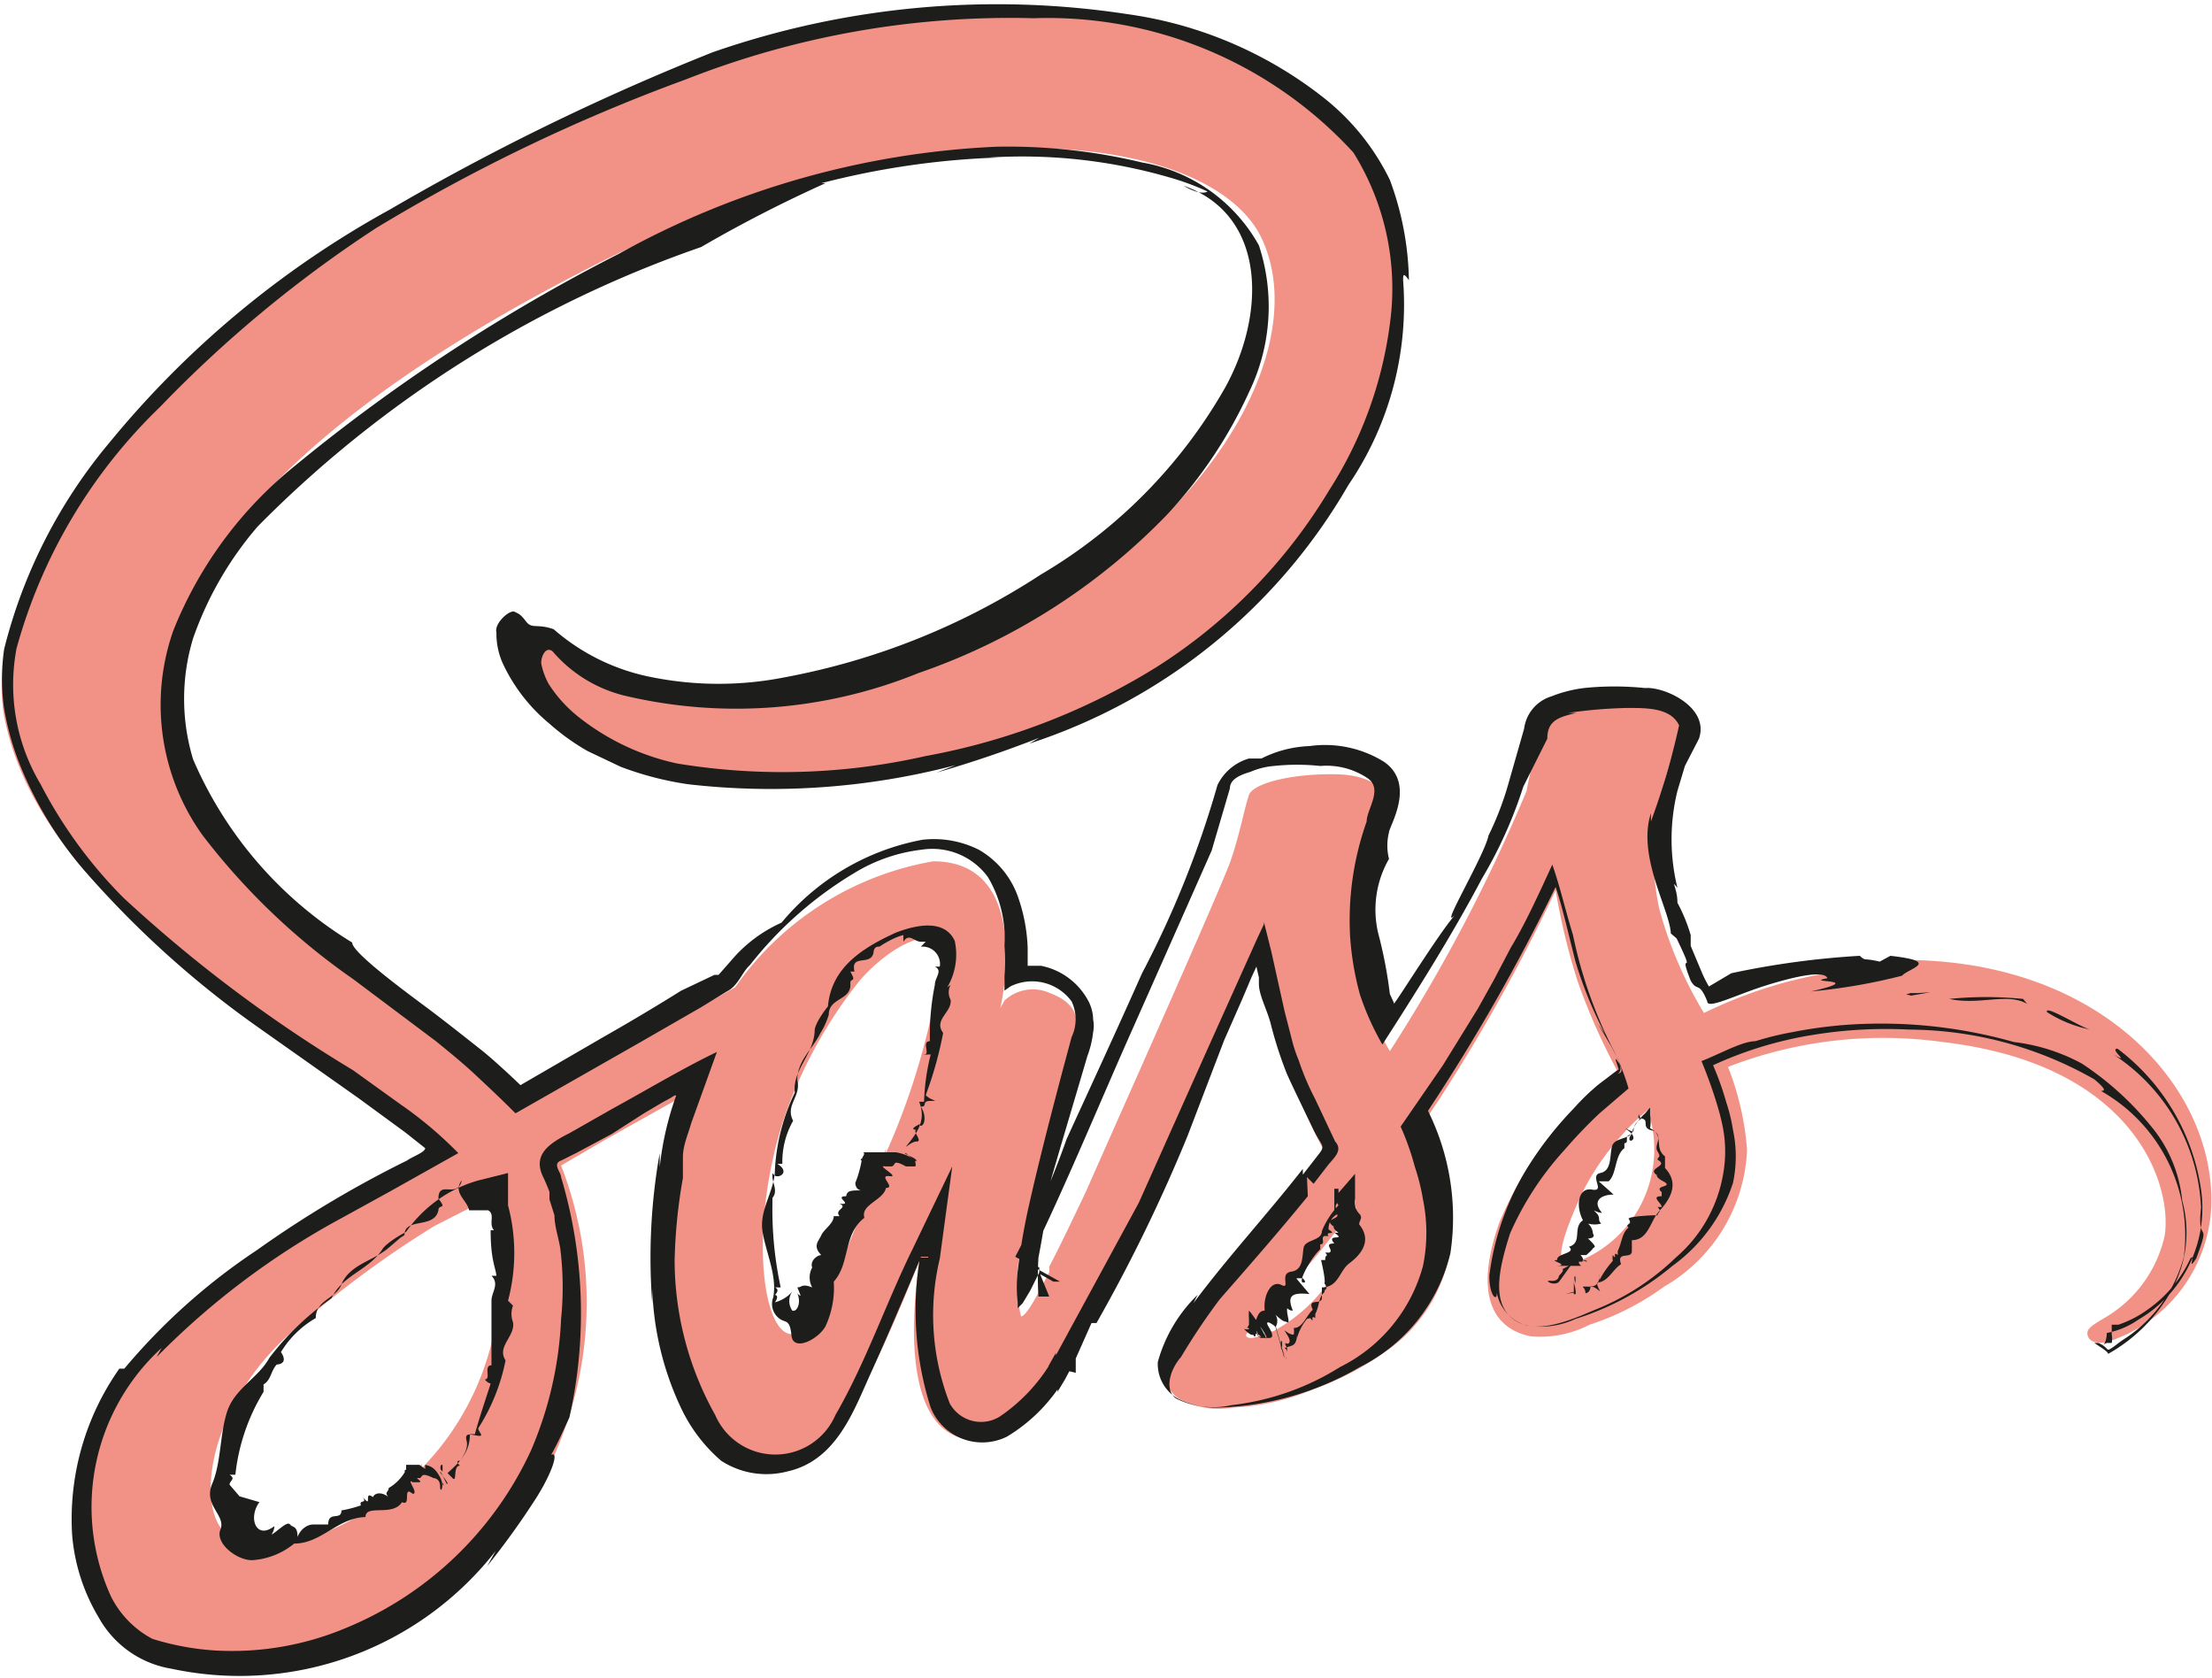 <svg id="b0d4d2f1-be71-478d-9abf-fb3bffc0141b" data-name="Calque 1" xmlns="http://www.w3.org/2000/svg" viewBox="0 0 26.69 20.24"><path d="M12.83,15.37Zm10.38-3.62a5.47,5.47,0,0,0-2.42.56,4.91,4.91,0,0,1-.54-1.26A3.27,3.27,0,0,1,20.2,10a7.94,7.94,0,0,1,.32-1.13s-.06-.28-.6-.28-1,.1-1.05.24a4.52,4.52,0,0,0-.22.8A20,20,0,0,1,17,12.77a3.31,3.31,0,0,1-.37-.92,3.27,3.27,0,0,1,0-1,8.7,8.7,0,0,1,.32-1.14s-.06-.27-.6-.28-1,.11-1.05.25-.11.47-.22.79-1.41,3.23-1.75,4c-.18.38-.33.69-.44.9a.43.43,0,0,1,0,.07l0,0-.15.28h0c-.07.13-.15.25-.19.25a1.78,1.78,0,0,1,0-.82c.2-1,.66-2.58.66-2.63s.09-.3-.31-.45a.5.5,0,0,0-.55.09s-.05.09-.05.09.42-1.77-.81-1.77A3.68,3.68,0,0,0,9.1,12L7.31,13l-.86.48-.06-.07C4.9,11.78,2.14,10.66,2.26,8.52c0-.78.31-2.82,5.3-5.31,4.08-2,7.34-1.47,7.9-.23.81,1.77-1.74,5.07-6,5.54A3.16,3.16,0,0,1,6.8,7.84c-.22-.24-.25-.26-.34-.21s0,.29,0,.42A2.53,2.53,0,0,0,8,9.25a8,8,0,0,0,5-.49c2.58-1,4.58-3.75,4-6.06S12.46-.42,8.77.88A18.59,18.59,0,0,0,2.5,4.48C.47,6.38.14,8,.28,8.73c.47,2.45,3.85,4,5.21,5.24l-.19.1c-.68.34-3.26,1.69-3.9,3.11-.73,1.62.12,2.78.68,2.94A4.16,4.16,0,0,0,6.56,18.3,4.55,4.55,0,0,0,7,14.15s0,0,0,0l.53-.31,1-.56A6.7,6.7,0,0,0,8.1,15a3.72,3.72,0,0,0,.8,2.57.89.89,0,0,0,.64.21c.57,0,.83-.48,1.12-1s.67-1.5.67-1.5-.4,2.18.68,2.18c.39,0,.78-.51,1-.77h0l0-.05a.51.51,0,0,1,.07-.1v0c.15-.27.5-.89,1-1.91.67-1.33,1.32-3,1.32-3a7.94,7.94,0,0,0,.26,1.07A8.46,8.46,0,0,0,16.22,14L16,14.3h0c-.13.17-.27.35-.42.52a16.68,16.68,0,0,0-1.25,1.57.43.43,0,0,0,.12.57,1,1,0,0,0,.65.11,2.88,2.88,0,0,0,1-.23,3.53,3.53,0,0,0,.84-.44,1.85,1.85,0,0,0,.81-1.66,3.21,3.21,0,0,0-.3-1.17l.14-.21A21.44,21.44,0,0,0,19,10.83a8.08,8.08,0,0,0,.26,1.08A7.55,7.55,0,0,0,19.74,13a4.47,4.47,0,0,0-1.42,1.84c-.31.88-.07,1.28.38,1.37a1.3,1.3,0,0,0,.71-.14,3.19,3.19,0,0,0,.9-.46,2,2,0,0,0,1-1.65,3.41,3.41,0,0,0-.23-1,5.19,5.19,0,0,1,2.59-.3c2.32.27,2.77,1.72,2.68,2.33a1.53,1.53,0,0,1-.73,1c-.17.1-.22.14-.2.21s.09.1.23.08a1.8,1.8,0,0,0,1.26-1.61c.07-1.42-1.29-3-3.71-3Zm-17.89,6c-.76.84-1.84,1.16-2.3.89s-.3-1.52.65-2.41a12.38,12.38,0,0,1,1.8-1.35L6,14.61l0,0,.12-.07a3.31,3.31,0,0,1-.8,3.26Zm5.6-3.8c-.26.65-.83,2.32-1.17,2.23s-.47-1.35-.06-2.6a5.57,5.57,0,0,1,.92-1.67c.42-.47.88-.62,1-.43A8.54,8.54,0,0,1,10.92,14Zm4.63,2.2c-.12.06-.22.1-.27.07s.05-.1.05-.1.57-.62.8-.9l.46-.58v.06a1.92,1.92,0,0,1-1,1.45Zm3.56-.81c-.08-.06-.07-.25.21-.86a3.25,3.25,0,0,1,.79-1,1.38,1.38,0,0,1,.08.45,1.45,1.45,0,0,1-1.08,1.43Z" transform="translate(-0.23 -0.09)" style="fill:#f29286"/><path d="M12.83,15.37Zm10.38-3.62a5.47,5.47,0,0,0-2.42.56,4.91,4.91,0,0,1-.54-1.26A3.27,3.27,0,0,1,20.2,10a7.94,7.94,0,0,1,.32-1.13s-.06-.28-.6-.28-1,.1-1.05.24a4.52,4.52,0,0,0-.22.8A20,20,0,0,1,17,12.77a3.31,3.31,0,0,1-.37-.92,3.27,3.27,0,0,1,0-1,8.7,8.7,0,0,1,.32-1.14s-.06-.27-.6-.28-1,.11-1.05.25-.11.47-.22.79-1.41,3.23-1.75,4c-.18.38-.33.69-.44.9a.43.43,0,0,1,0,.07l0,0-.15.28h0c-.07.13-.15.25-.19.25a1.78,1.78,0,0,1,0-.82c.2-1,.66-2.58.66-2.63s.09-.3-.31-.45a.5.5,0,0,0-.55.09s-.05.09-.05.09.42-1.77-.81-1.77A3.68,3.68,0,0,0,9.1,12L7.31,13l-.86.48-.06-.07C4.9,11.78,2.14,10.66,2.26,8.52c0-.78.31-2.82,5.3-5.31,4.08-2,7.34-1.47,7.9-.23.81,1.77-1.74,5.07-6,5.54A3.16,3.16,0,0,1,6.8,7.84c-.22-.24-.25-.26-.34-.21s0,.29,0,.42A2.53,2.53,0,0,0,8,9.25a8,8,0,0,0,5-.49c2.58-1,4.58-3.75,4-6.06S12.46-.42,8.77.88A18.59,18.59,0,0,0,2.5,4.48C.47,6.38.14,8,.28,8.73c.47,2.45,3.85,4,5.21,5.24l-.19.1c-.68.34-3.26,1.69-3.9,3.11-.73,1.62.12,2.78.68,2.94A4.16,4.16,0,0,0,6.56,18.3,4.55,4.55,0,0,0,7,14.15s0,0,0,0l.53-.31,1-.56A6.7,6.7,0,0,0,8.1,15a3.72,3.72,0,0,0,.8,2.57.89.89,0,0,0,.64.21c.57,0,.83-.48,1.12-1s.67-1.5.67-1.5-.4,2.18.68,2.18c.39,0,.78-.51,1-.77h0l0-.05a.51.51,0,0,1,.07-.1v0c.15-.27.5-.89,1-1.91.67-1.33,1.32-3,1.32-3a7.94,7.94,0,0,0,.26,1.07A8.46,8.46,0,0,0,16.22,14L16,14.3h0c-.13.17-.27.35-.42.52a16.68,16.68,0,0,0-1.25,1.57.43.43,0,0,0,.12.57,1,1,0,0,0,.65.11,2.88,2.88,0,0,0,1-.23,3.53,3.53,0,0,0,.84-.44,1.85,1.85,0,0,0,.81-1.66,3.21,3.21,0,0,0-.3-1.17l.14-.21A21.44,21.44,0,0,0,19,10.83a8.08,8.08,0,0,0,.26,1.08A7.55,7.55,0,0,0,19.74,13a4.47,4.47,0,0,0-1.42,1.84c-.31.88-.07,1.28.38,1.37a1.3,1.3,0,0,0,.71-.14,3.19,3.19,0,0,0,.9-.46,2,2,0,0,0,1-1.65,3.41,3.41,0,0,0-.23-1,5.19,5.19,0,0,1,2.59-.3c2.32.27,2.77,1.72,2.68,2.33a1.53,1.53,0,0,1-.73,1c-.17.1-.22.14-.2.21s.09.1.23.08a1.8,1.8,0,0,0,1.26-1.61c.07-1.42-1.29-3-3.71-3Zm-17.89,6c-.76.84-1.84,1.16-2.3.89s-.3-1.52.65-2.41a12.38,12.38,0,0,1,1.8-1.35L6,14.61l0,0,.12-.07a3.31,3.31,0,0,1-.8,3.26Zm5.6-3.8c-.26.65-.83,2.32-1.17,2.23s-.47-1.35-.06-2.6a5.57,5.57,0,0,1,.92-1.67c.42-.47.88-.62,1-.43A8.54,8.54,0,0,1,10.92,14Zm4.63,2.2c-.12.06-.22.1-.27.07s.05-.1.05-.1.57-.62.8-.9l.46-.58v.06a1.92,1.92,0,0,1-1,1.45Zm3.56-.81c-.08-.06-.07-.25.21-.86a3.25,3.25,0,0,1,.79-1,1.38,1.38,0,0,1,.08.45,1.45,1.45,0,0,1-1.08,1.43Z" transform="translate(-0.23 -0.09)" style="fill:none"/><polygon points="18.89 15.61 18.89 15.61 19 15.59 19 15.6 19.01 15.6 18.99 15.55 19 15.57 19 15.58 19 15.58 19 15.58 18.89 15.61 18.89 15.61" style="fill:#1d1d1b"/><path d="M19.22,15.55v0l0,.15C19.28,15.74,19.2,15.5,19.22,15.55Z" transform="translate(-0.23 -0.09)" style="fill:#1d1d1b"/><path d="M19.24,15.57s0,0,0-.06S19.21,15.5,19.24,15.57Z" transform="translate(-0.23 -0.09)" style="fill:#1d1d1b"/><path d="M19.92,15.1h0Z" transform="translate(-0.23 -0.09)" style="fill:#1d1d1b"/><path d="M19.88,14.79l0,0c.06.09-.05.05,0,.11v0c-.08.06-.08.18-.13.28l0,0s0,.05,0,.05l0,0c-.07-.06,0,.08-.06,0a.21.21,0,0,0,0,.07,1.14,1.14,0,0,0-.16.23.24.24,0,0,1,0-.07c0,.17-.1.15-.17.15s0,0,0,.08,0-.11,0,0v0s0-.09,0,0a.06.06,0,0,1,0,0s.07,0,.06-.11c0,.07,0,0,.08.06s0,0,0-.08c.13,0,.19-.16.29-.22-.06-.16.12-.06.13-.15h0s0-.08,0-.08l0-.06c.2,0,.22-.23.33-.35s.26-.32.07-.52h0s0-.09,0-.14h0c-.14-.11,0-.25-.18-.34a.5.5,0,0,0,0-.16l0-.09-.06.07a.62.62,0,0,0-.15.2l0,0c0,.12-.22.08-.25.2s0,.29-.14.32.07.23-.1.2-.2.2-.11.37c-.13.09,0,.27-.17.32.1.08-.16.08-.14.16h0c-.12,0,.16.06,0,.07h0c-.09,0,.21,0,.1,0h.05l-.07,0h.06c-.16.08,0,0-.12.12,0,0,0,.07-.1.06s.06.08.11,0l.13-.18,0,0,0,0h0l.05,0h.05c.06,0,0,0,0-.05s0,0-.09,0c.11,0,.15,0,.14,0h0c.15,0-.12-.05.05,0-.12,0,0,0-.08-.08l.07,0s.07-.06.08-.08.07,0-.06-.12c0,0,.1,0,.06-.06h0s0-.07-.06-.12a.31.31,0,0,0,.16,0c-.05-.05,0-.07-.06-.13s0,0,.07,0c-.13-.15,0-.22.14-.22h0l-.18-.16h0s.08,0,.07,0l0,0s.08,0,0,0l0,0,0,0,.05,0c.1-.09.07-.31.19-.4v0l0-.06,0,0c.06,0,0-.08.06-.1s0,0,0,.05.11,0,0-.09,0,0,.05,0a.16.16,0,0,1,.09-.15L20,13.53v.05c.17,0,0,.12.18.15h0c.13.07,0,.17.05.25s0,.06,0,.1h0c.15.08-.15.1,0,.19h-.05c.08,0,0,0,.1.06h0c.18.09-.11.05,0,.14l0,0s0,.05,0,.05h0c-.14,0,0,.08,0,.13l-.05,0c.06.06,0,.06,0,.1h0l0,0-.05,0S19.9,14.76,19.88,14.79Z" transform="translate(-0.23 -0.09)" style="fill:#1d1d1b"/><path d="M19.64,15.12h0Z" transform="translate(-0.23 -0.09)" style="fill:#1d1d1b"/><path d="M19.19,15.27h0Z" transform="translate(-0.23 -0.09)" style="fill:#1d1d1b"/><polygon points="15.32 15.75 15.32 15.74 15.5 16.38 15.5 16.38 15.5 16.38 15.48 16.34 15.49 16.35 15.49 16.36 15.49 16.36 15.32 15.76 15.32 15.75 15.32 15.75" style="fill:#1d1d1b"/><path d="M15.69,16.34l0,0,.06.14C15.78,16.52,15.65,16.3,15.69,16.34Z" transform="translate(-0.23 -0.09)" style="fill:#1d1d1b"/><path d="M15.7,16.35s0,0,0-.06S15.66,16.29,15.7,16.35Z" transform="translate(-0.23 -0.09)" style="fill:#1d1d1b"/><path d="M16.26,15.86h0Z" transform="translate(-0.23 -0.09)" style="fill:#1d1d1b"/><path d="M16.21,15.57l0,0c.06.09,0,.05,0,.11v0c-.07.05-.06.17-.11.26v0s0,.05,0,.05l0,0c-.07-.05,0,.08-.06,0L16,16a.62.62,0,0,0-.12.23l0-.06c0,.16-.06.15-.12.17s0,0,0,.07,0-.1,0-.06v0s-.05-.08,0-.05,0,0,0,0,.07,0,0-.11,0,0,.08,0a.2.2,0,0,0,0-.08c.11,0,.15-.15.23-.22-.07-.15.1-.05.11-.14h0s0-.07,0-.07l0-.06c.2,0,.21-.2.33-.29s.29-.26.12-.47h0c0-.05.05-.08,0-.13h0a.2.2,0,0,1-.05-.18l0-.3-.2.23a.14.14,0,0,0,0,.15,1,1,0,0,0-.2.31l0,0c0,.12-.2.1-.22.2s0,.27-.15.29,0,.22-.12.16-.22.12-.2.31c-.14,0-.07.27-.25.22,0,0,0,0,0,0s0,0,0,0,.08.09.11.07v0c.06.1,0-.17.06,0h0c0,.07-.06-.21,0-.11l0,0s0,0,0,.05,0-.07,0-.05,0-.05.1.13c0,0,0,.07,0,.11s0,0,0-.08a1.05,1.05,0,0,0-.12-.21l0,.06,0-.07s-.06-.09-.09-.12h0c0,.07,0,0,0,0v0c0-.07,0,.15,0,0a.07.07,0,0,1,0,0,.58.58,0,0,0,0,.1s0,.08,0,.07h0c-.05.09,0,0,0,.06l.08.05c.05,0,.12.09,0,0l.06.05s.08,0,.1,0,.08,0,0-.13.1,0,.08,0v0a.14.14,0,0,0,0-.15c.11.1.1.07.14.09s0-.08,0-.14,0,0,.07,0c-.08-.19,0-.22.2-.2h0l-.16-.19,0,0s.08,0,.08,0l0,0s.08,0,0,0l0,0,0,0s.06.06,0,.05.1-.3.21-.4l0,0,0-.06,0,0c.07,0,0-.08.05-.1l.05,0c-.05-.07.12,0,0-.08l0,0a.2.2,0,0,1,.12-.19c-.1-.15.06-.11,0-.24l0,0v-.06l-.05,0c0,.07,0,.13,0,.19s0,.06,0,.09h0c.14.09-.17.07,0,.18l-.05,0c.08,0,0,0,.1.07h-.05c.16.11-.11,0,0,.13l0,0s0,.05,0,0h0c-.14,0,0,.08-.06.11l-.05,0c.05.06,0,0,0,.09l0,0,0,0-.05,0S16.23,15.54,16.21,15.57Z" transform="translate(-0.23 -0.09)" style="fill:#1d1d1b"/><path d="M16,15.88Z" transform="translate(-0.23 -0.09)" style="fill:#1d1d1b"/><path d="M15.38,15.94h0Z" transform="translate(-0.23 -0.09)" style="fill:#1d1d1b"/><polygon points="10.69 13.88 11.01 14 11.01 14 11.01 14 11.01 14 11.02 14 10.98 13.97 10.99 13.99 11 13.99 11 14 11 14 11 14 11 14 10.69 13.88" style="fill:#1d1d1b"/><path d="M11.16,14h0l.12.1C11.33,14.07,11.1,14,11.16,14Z" transform="translate(-0.23 -0.09)" style="fill:#1d1d1b"/><path d="M11.18,14s0,0,0,0S11.11,13.93,11.18,14Z" transform="translate(-0.23 -0.09)" style="fill:#1d1d1b"/><path d="M11.71,12.24h0Z" transform="translate(-0.23 -0.09)" style="fill:#1d1d1b"/><path d="M11.57,11.75l-.06,0c.1.05,0,.13,0,.22h0a3.07,3.07,0,0,0-.06.68l0,0s0,0,0,0h0c-.1,0,0,.15-.06.16s0,0,.07,0a2.61,2.61,0,0,0-.08.57l-.06,0c.08.2,0,.34-.11.48s0,0,.08,0-.06-.13,0-.14h0s-.09,0,0-.05,0,0,.05,0,.07-.13,0-.23c.09,0,0-.07.12-.07s0,0-.06-.07a4.61,4.61,0,0,0,.21-.75c-.12-.16.11-.25.09-.4h0a.19.19,0,0,1,0-.18L11.66,12a.78.78,0,0,0,.09-.56c-.12-.26-.45-.2-.71-.1-.44.2-.78.44-.82.89,0,0,0,0,0,0s-.14.17-.16.28h0c0,.29-.27.48-.24.76a2.46,2.46,0,0,0-.24.93h0c0,.25-.19.48-.15.74s.18.54.13.8a.22.22,0,0,0,.08.26c.07.05.12,0,.14.2s.32.05.41-.11a1.1,1.1,0,0,0,.1-.54c.2-.22.11-.57.37-.77-.05-.16.23-.21.26-.36h0c.13,0-.12-.17.06-.14h0c.09,0-.18-.14-.07-.12l0,0s.05,0,.07,0-.07,0,0,0,0-.1.18,0c0,0,.09,0,.11,0s0-.06,0-.08a.61.61,0,0,0-.23-.09l.06,0H10.8s-.12,0-.17,0h0c.06,0,0,.06,0,.08h0c-.07,0,.13.1,0,0a1.38,1.38,0,0,1-.08.29s0,.08.07.09c-.12,0-.17,0-.18.07h0c-.16,0,.1.11-.08.09.11.05-.07.07,0,.15l-.07,0c0,.09-.12.16-.15.23s-.11.13,0,.24c-.05,0-.14.07-.11.15h0a.25.25,0,0,0,0,.24c-.13-.05-.12,0-.18,0a1.12,1.12,0,0,1,.05.13c0-.06,0,0-.05-.06.05.11,0,.23-.06.21a.2.2,0,0,1,0-.23h0a.42.42,0,0,1-.21.13h0s.06-.08,0-.09h0s.07-.06,0-.09h0l0,0s.08,0,.07,0a4.42,4.42,0,0,1-.1-1l0,0,0-.08h0c.07-.08,0-.18,0-.26s0,0,.06,0,.13-.07,0-.15l.06,0a1,1,0,0,1,.13-.52c-.1-.19.1-.29.05-.49l0,0c0-.24.19-.38.28-.57a.88.88,0,0,0,.1-.22l0,0c0-.21.28-.17.26-.38l0,0c0-.07.08,0,0-.14h.05c-.05-.22.2-.06.23-.23v0s0-.08.07-.07,0,0,0,0,.16-.11.29-.14l0,.08c.07-.11.13,0,.21,0l0,0,.06,0-.06.06,0,0A.21.21,0,0,1,11.57,11.75Z" transform="translate(-0.23 -0.09)" style="fill:#1d1d1b"/><path d="M11.41,12.68Z" transform="translate(-0.23 -0.09)" style="fill:#1d1d1b"/><path d="M10.61,14h0Z" transform="translate(-0.23 -0.09)" style="fill:#1d1d1b"/><polygon points="5.43 17.68 5.43 17.68 5.34 17.91 5.34 17.91 5.35 17.91 5.35 17.91 5.36 17.92 5.33 17.87 5.34 17.89 5.34 17.9 5.34 17.91 5.34 17.91 5.34 17.91 5.43 17.68 5.43 17.68 5.43 17.68" style="fill:#1d1d1b"/><path d="M5.55,17.85l0,0,.07.14C5.67,18,5.5,17.82,5.55,17.85Z" transform="translate(-0.23 -0.09)" style="fill:#1d1d1b"/><path d="M5.57,17.84s0,0,0-.06S5.51,17.8,5.57,17.84Z" transform="translate(-0.23 -0.09)" style="fill:#1d1d1b"/><path d="M6.41,16h0Z" transform="translate(-0.23 -0.09)" style="fill:#1d1d1b"/><path d="M6.22,15.48H6.16c.1.1,0,.2,0,.3h0c0,.24,0,.48,0,.73h0s0,0,0,.05l0,0c-.1,0,0,.17-.08.17a.13.13,0,0,0,.07.05c-.06.19-.13.39-.19.61l-.06,0c0,.23-.14.35-.27.47,0,0,0,0,.06.06s0-.15.09-.15l0,0s-.07-.06,0-.06,0,0,0,0,.11-.13.08-.24.06-.07.14-.06,0-.05,0-.09a2.36,2.36,0,0,0,.33-.82c-.11-.17.12-.29.09-.46h0a.28.28,0,0,1,0-.2l-.06-.06a2.24,2.24,0,0,0,0-1.15l0-.14,0-.25L6,14.33a1.59,1.59,0,0,0-.87.62s0,0,0,0-.21.11-.28.2h0c-.16.26-.49.32-.62.6a3.39,3.39,0,0,0-.75.72l0,0c-.13.24-.42.37-.51.65s-.07.61-.18.87.17.38.1.55.21.38.39.37a.89.89,0,0,0,.5-.2c.33,0,.52-.31.86-.32,0-.16.33,0,.44-.18l0,0c.12.06,0-.21.13-.1h0c.08,0-.09-.2,0-.14l0,0s0,0,.07,0-.06-.06,0-.05,0-.09.18,0c0,0,.08,0,.08.1s.06,0,0-.11-.1-.13-.18-.15l0,.05-.07-.05s-.11,0-.16,0h0c0,.07,0,.06,0,.06l0,0c-.06,0,.06.14,0,0a.55.55,0,0,1-.21.22c0,.05-.06.05,0,.11-.09-.07-.17-.05-.19,0a0,0,0,0,1,0,0c-.12-.09,0,.15-.12,0,.06.1-.09,0,0,.15l0-.06a1.45,1.45,0,0,1-.26.07c0,.13-.16,0-.16.17-.05,0-.14,0-.18,0v0c-.07,0-.15.05-.19.15,0-.14-.06-.11-.09-.15s-.12.05-.19.1,0,0,0-.08c-.22.17-.32-.1-.18-.29h0l-.24-.07h0S3,18,3,18H3c0-.05.08-.07,0-.12H3l0,0s.08,0,.07,0a2.41,2.41,0,0,1,.34-1l0,0v-.09l0,0c.09-.05.09-.17.16-.24s0,0,0,0,.15,0,.05-.15l0,0a1.18,1.18,0,0,1,.42-.41c0-.23.26-.23.32-.43l0,0c.11-.22.37-.26.55-.41s.12-.11.2-.16l0,0c0-.22.36-.07.41-.3l0,0c0-.08.11,0,0-.14l0,0c0-.23.22,0,.28-.21v0l0-.06h0v0a0,0,0,0,1,0,.05h0c-.11.15.07.24.09.36H6.12c.09.05,0,.16.07.24h0l0,0H6.15C6.15,15.29,6.21,15.38,6.22,15.48Z" transform="translate(-0.23 -0.09)" style="fill:#1d1d1b"/><path d="M6.12,16.51Z" transform="translate(-0.23 -0.09)" style="fill:#1d1d1b"/><path d="M5,17.67h0A0,0,0,0,0,5,17.67Z" transform="translate(-0.23 -0.09)" style="fill:#1d1d1b"/><polygon points="23.16 11.38 23.16 11.38 22.98 11.99 22.98 11.99 22.98 11.99 22.98 11.99 22.98 11.99 22.99 11.99 23 11.99 23.02 12 23.06 12.01 23.29 11.97 23.13 11.98 23.05 11.98 23.02 11.99 23 11.99 22.99 11.99 22.98 11.99 22.98 11.99 22.98 11.99 22.98 11.99 23.16 11.38 23.16 11.38 23.16 11.38" style="fill:#1d1d1b"/><path d="M24.69,12.2s0,0-.05-.06a4.44,4.44,0,0,0-.89,0C24.12,12.22,24.45,12.06,24.69,12.2Z" transform="translate(-0.23 -0.09)" style="fill:#1d1d1b"/><path d="M24.93,12.3a1.55,1.55,0,0,0,.52.21C25.33,12.48,24.89,12.2,24.93,12.3Z" transform="translate(-0.23 -0.09)" style="fill:#1d1d1b"/><path d="M16.46,16.44l.09-.06Z" transform="translate(-0.23 -0.09)" style="fill:#1d1d1b"/><path d="M15.42,11.88l0,.08c0,.13.09.29.14.47a4.82,4.82,0,0,0,.2.62c.1.22.21.44.31.65s.15.2.09.29l-.21.27,0,0v0a.05.05,0,0,0,0,0v-.07c-.43.55-.91,1.07-1.32,1.62l.05-.1a1.79,1.79,0,0,0-.48.81.48.48,0,0,0,.24.44,1,1,0,0,0,.47.11,3.58,3.58,0,0,0,1.73-.49,2.08,2.08,0,0,0,1.09-1.37,2.89,2.89,0,0,0-.27-1.72A23.33,23.33,0,0,0,19,10.79c.08.23.16.59.24.9a4.92,4.92,0,0,0,.36.88l-.09-.13.16.27.09.17c0,.06.08.13,0,.16s.08,0,0-.13,0,.06,0,.08l-.08.06-.16.12a2.69,2.69,0,0,0-.3.29,4.25,4.25,0,0,0-.55.7,3.23,3.23,0,0,0-.47,1.32c0,.25.1.32.09.2a.51.51,0,0,0,.36.4,1,1,0,0,0,.59-.08,3.42,3.42,0,0,0,1.17-.64,2,2,0,0,0,.73-1,1.53,1.53,0,0,0,0-.64,2,2,0,0,0-.08-.33,3.52,3.52,0,0,0-.16-.45,4.62,4.62,0,0,1,1.23-.37,5.45,5.45,0,0,1,1.14-.06,4.55,4.55,0,0,1,2.23.6c.13.11.14.14.08.14a2,2,0,0,1,1,2,1.7,1.7,0,0,1-.73,1c-.09.06-.16.13-.19.12a.29.29,0,0,0-.11-.08h.07c-.07,0,.1,0,.08,0h0l-.05,0c-.12.05,0,.06,0-.12a1,1,0,0,0,.38-.16,1.56,1.56,0,0,0,.75-1.62,2.6,2.6,0,0,0-1-1.65c-.11,0,.18.2-.05.07a2.33,2.33,0,0,1,1.06,1.92l0-.09c-.06.5.13.12-.06.63-.12.18,0-.07-.07,0a1.54,1.54,0,0,1-.52.62,1.3,1.3,0,0,1-.35.18h-.08v.12a.26.26,0,0,1,0,.1l.09,0H25.5s0,0,.09.06.07.07.08.07a2,2,0,0,0,.76-.76,1.45,1.45,0,0,0,.13-1.09,1.65,1.65,0,0,0-.38-.9,3.67,3.67,0,0,0-.83-.75,2.28,2.28,0,0,0-.82-.26,5.89,5.89,0,0,0-1.77-.22,5.39,5.39,0,0,0-.9.1,3.69,3.69,0,0,0-.45.11c-.16,0-.44.16-.65.24a5.62,5.62,0,0,1,.19.53,2.86,2.86,0,0,1,.07.28,1.53,1.53,0,0,1,0,.56,1.7,1.7,0,0,1-.57,1,3,3,0,0,1-1,.64c-.41.18-.77.29-1,.07s-.11-.65,0-1a3.69,3.69,0,0,1,.65-1,6,6,0,0,1,.43-.45l.35-.3a2.7,2.7,0,0,0-.17-.44,5.43,5.43,0,0,1-.5-1.41c-.09-.29-.16-.6-.25-.85-.17.37-.33.72-.5,1l-.21.4-.19.34-.42.68-.51.74a3.19,3.19,0,0,1,.17.48,2.6,2.6,0,0,1,.1.4,2,2,0,0,1,0,.8,1.92,1.92,0,0,1-1,1.22s0,0,0,0a3.13,3.13,0,0,1-1.31.46,1,1,0,0,1-.67-.08c-.14-.1-.08-.34.06-.5a7.78,7.78,0,0,1,.47-.7c.35-.4.71-.81,1.06-1.24L16,14.29l.08.08.17-.22c.07-.09.19-.18.09-.29l-.24-.51a3.15,3.15,0,0,1-.2-.47,1.69,1.69,0,0,1-.08-.24l-.09-.35-.16-.72-.09-.36s0-.1,0-.06l0,.09-.08.17-.58,1.29-.85,1.9-1,1.84,0,0v.06l0-.09-.09.16.33.08h0v-.55l-.32.46a2.09,2.09,0,0,1-.6.62.43.43,0,0,1-.6-.16,2.93,2.93,0,0,1-.12-1.75l.15-1.11-.48,1c-.32.65-.56,1.36-.93,2a.79.79,0,0,1-1.45,0,3.83,3.83,0,0,1-.49-1.86,6.38,6.38,0,0,1,.1-1l0-.25c0-.14.06-.27.1-.41l.31-.86c-.38.18-.85.46-1.27.69l-.51.29c-.26.13-.45.27-.31.54,0,0,.05.11.07.17l0,.09.06.19c0,.13.05.27.07.4A3.75,3.75,0,0,1,7,16a4.49,4.49,0,0,1-.36,1.58A4.23,4.23,0,0,1,4.4,19.73,3.55,3.55,0,0,1,2.83,20a3.22,3.22,0,0,1-.76-.14,1.17,1.17,0,0,1-.5-.51,2.6,2.6,0,0,1,.61-3s0,0-.06.11a9.37,9.37,0,0,1,2.22-1.67l.6-.33L5.76,14a4.76,4.76,0,0,0-.7-.59L4.49,13h0a16.85,16.85,0,0,1-2.77-2.08,5.55,5.55,0,0,1-1-1.37A2.34,2.34,0,0,1,.43,7.91,6.4,6.4,0,0,1,2.16,5,15,15,0,0,1,4.77,2.84,21.4,21.4,0,0,1,8.5,1.05,10.67,10.67,0,0,1,12.7.31a5,5,0,0,1,3.86,1.62A3.1,3.1,0,0,1,17,4a4.88,4.88,0,0,1-.73,2l0,0a6.48,6.48,0,0,1-2.09,2.14,8,8,0,0,1-2.78,1.07,7.82,7.82,0,0,1-3,.09A2.89,2.89,0,0,1,7.2,8.73a1.63,1.63,0,0,1-.35-.39.84.84,0,0,1-.09-.25c0-.09.06-.21.14-.14a1.66,1.66,0,0,0,.86.53,5.84,5.84,0,0,0,3.55-.27,7.62,7.62,0,0,0,3-1.91,5.57,5.57,0,0,0,1-1.5,2.36,2.36,0,0,0,.11-1.75,2,2,0,0,0-1.41-1,6.93,6.93,0,0,0-1.76-.19A10.33,10.33,0,0,0,7.7,3.15,21.57,21.57,0,0,0,3.8,5.7a4.88,4.88,0,0,0-1.48,2,2.7,2.7,0,0,0,.35,2.46,8.11,8.11,0,0,0,1.82,1.74l1,.75c.16.13.32.26.47.4s.29.27.49.47l1.51-.86.73-.42L9,12.05c.14-.07.18-.23.28-.32a4.62,4.62,0,0,1,1.26-1.11,2,2,0,0,1,.81-.28.83.83,0,0,1,.8.33,1.44,1.44,0,0,1,.2.83,2.22,2.22,0,0,1,0,.37l0,.17c0,.05,0,0,0,0l.07-.05a.59.59,0,0,1,.74.18.5.5,0,0,1,0,.43l-.11.41c-.14.53-.28,1.07-.4,1.6a7.62,7.62,0,0,0-.14.81,1.57,1.57,0,0,0,0,.38s0,.07,0,.07l.06-.06.09-.15h0l.11-.22h0l0-.06h0l0,0c.05,0,0,0,0,0h0v0l-.13-.07c.46-.94.85-1.9,1.27-2.84l.63-1.42.31-.7.22-.75c0-.12.15-.17.25-.2a.89.89,0,0,1,.28-.07,2.63,2.63,0,0,1,.56,0,.89.89,0,0,1,.56.14c.21.13,0,.38,0,.53a3.56,3.56,0,0,0-.2,1.38,3.51,3.51,0,0,0,.12.71,3.24,3.24,0,0,0,.27.6c.36-.56.82-1.28,1.2-2a5.35,5.35,0,0,0,.5-1.11L18.9,9c0-.22.14-.26.35-.31h-.1a5.67,5.67,0,0,1,.72-.06c.24,0,.52,0,.62.21A8.85,8.85,0,0,1,20.15,10v-.1c-.17.52.23,1.17.24,1.45l.07.06c.26.54,0,.08.17.51.08.14.1,0,.2.25h0c0,.1.35-.08.7-.19s.71-.19.75-.09c-.32.06.51,0-.2.16a7,7,0,0,0,1.1-.19c.08-.09.48-.17-.14-.24l-.13.07c-.21-.05-.16,0-.24-.07a10.22,10.22,0,0,0-1.55.21s0,0,0,0l-.27.16a1.43,1.43,0,0,1-.09-.18l-.13-.31,0-.13a2,2,0,0,0-.16-.39c0-.18-.09-.29,0-.18a2.45,2.45,0,0,1,0-1.17l.09-.3L20.73,9c.13-.38-.42-.63-.65-.61a3.6,3.6,0,0,0-.74,0,1.6,1.6,0,0,0-.39.1.47.47,0,0,0-.33.39l-.2.7a3.74,3.74,0,0,1-.23.59c-.05.25-.65,1.24-.38.93-.2.21-.8,1.19-.76,1.09L17,12.08s0,0,0,0a5.37,5.37,0,0,0-.14-.73,1.23,1.23,0,0,1,.13-.9.64.64,0,0,1,0-.32c0-.07.33-.58-.06-.85a1.35,1.35,0,0,0-.9-.19,1.4,1.4,0,0,0-.58.15c-.13,0-.2,0-.15,0a.61.61,0,0,0-.38.32,11.82,11.82,0,0,1-.91,2.27c-.32.72-.64,1.41-.91,2a10.58,10.58,0,0,1-.62,1.42l.54.3,0,0h0l-.08,0-.16-.09,0,0h0l.11.27h-.13l0,0h0s0,0,0,0a3.83,3.83,0,0,1,0-.47c.06-.31.11-.63.14-.9.12-.42.28-.95.45-1.53a1.19,1.19,0,0,0,.07-.29.38.38,0,0,0,0-.15.5.5,0,0,0-.05-.21.83.83,0,0,0-.58-.44l-.16,0h0l0,0s0,0,0,0a0,0,0,0,0,0,0v-.21a2.06,2.06,0,0,0-.12-.63,1.06,1.06,0,0,0-.47-.56,1.21,1.21,0,0,0-.68-.12,2.9,2.9,0,0,0-1.7,1,1.7,1.7,0,0,0-.61.46l-.15.17s0,0-.05,0l-.4.19c-.24.15-.57.35-.94.56l-1,.58s-.29-.28-.48-.43-.43-.34-.63-.49-.93-.68-.92-.8A4.81,4.81,0,0,1,2.56,9.25a2.51,2.51,0,0,1,0-1.46,4.17,4.17,0,0,1,.78-1.35A13.92,13.92,0,0,1,8.69,3.07l0,0a16.3,16.3,0,0,1,1.5-.77c.06,0,.06,0-.05,0a9.79,9.79,0,0,1,2.15-.31s0,0-.12,0a6.38,6.38,0,0,1,2.17.24l0,0a3.12,3.12,0,0,1,.46.17s-.07.06-.29-.07c1,.35,1,1.54.5,2.44a6.14,6.14,0,0,1-2.22,2.25A8.48,8.48,0,0,1,9.7,8.26a4.1,4.1,0,0,1-1.6,0,2.53,2.53,0,0,1-1.19-.58c-.2-.07-.26,0-.33-.09s-.08-.09-.14-.12-.25.14-.22.25a.87.87,0,0,0,.08.38,2.08,2.08,0,0,0,.56.72,2.71,2.71,0,0,0,.46.33l.4.19a3.86,3.86,0,0,0,.81.21,8.77,8.77,0,0,0,3.23-.23l-.23.09c.42-.12.83-.26,1.24-.42l-.12.07A6.91,6.91,0,0,0,16.5,5.94s-.1.24,0,0a3.86,3.86,0,0,0,.66-2.47c0-.06,0-.1.07,0A3.63,3.63,0,0,0,17,2.26a2.85,2.85,0,0,0-.81-1,4.92,4.92,0,0,0-2.36-1,10.44,10.44,0,0,0-5,.46,29.14,29.14,0,0,0-3.9,1.9A11.58,11.58,0,0,0,1.55,5.43l0,0A6.22,6.22,0,0,0,.28,7.92a2.49,2.49,0,0,0,0,.72,3.31,3.31,0,0,0,.2.7,4.56,4.56,0,0,0,.75,1.23A11.78,11.78,0,0,0,3.37,12.5l1.19.84.56.41.24.19c0,.05-.15.1-.22.15a13.12,13.12,0,0,0-1.81,1.08,7.49,7.49,0,0,0-1.6,1.43H1.67a3.15,3.15,0,0,0-.57,2,2.3,2.3,0,0,0,.32,1,1.23,1.23,0,0,0,.88.62,3.92,3.92,0,0,0,3.91-1.42l-.1.18a9.54,9.54,0,0,0,.59-.82c.19-.3.28-.57.18-.52.08-.14.15-.3.22-.45A5.73,5.73,0,0,0,7,14.29c0-.06-.11-.16,0-.2L7.18,14l.43-.23L8,13.52l.22-.13.11-.06s.08-.06.05,0a3.72,3.72,0,0,0-.19.84V14a7.2,7.2,0,0,0-.09,1.81c0-.07,0,0,0-.18a3.63,3.63,0,0,0,.35,1.45,1.92,1.92,0,0,0,.48.63,1,1,0,0,0,.8.13c.59-.13.8-.73,1-1.17s.41-.94.61-1.41h0l0,.1v-.11l.09,0,0,.13.05-.12-.15,0a3.87,3.87,0,0,0,.13,1.81.67.67,0,0,0,.92.35,2,2,0,0,0,.7-.71l-.09,0h0v.17l.09-.15.08-.15v0s0,0,0,0,0,0,0,0v0l0,.07,0-.06v0h0v0l.24-.54.06,0a19.58,19.58,0,0,0,1.1-2.26L15,12.64l.22-.5.11-.26.06-.13S15.41,11.84,15.42,11.88Z" transform="translate(-0.23 -0.09)" style="fill:#1d1d1b"/><path d="M19.74,12.91h0C19.71,12.84,19.72,12.87,19.74,12.91Z" transform="translate(-0.23 -0.09)" style="fill:#1d1d1b"/><path d="M21,11.91l.18-.06Z" transform="translate(-0.23 -0.09)" style="fill:#1d1d1b"/><path d="M12.83,15.37Z" transform="translate(-0.23 -0.09)" style="fill:none;stroke:#1d1d1b;stroke-miterlimit:10;stroke-width:0.5px"/></svg>